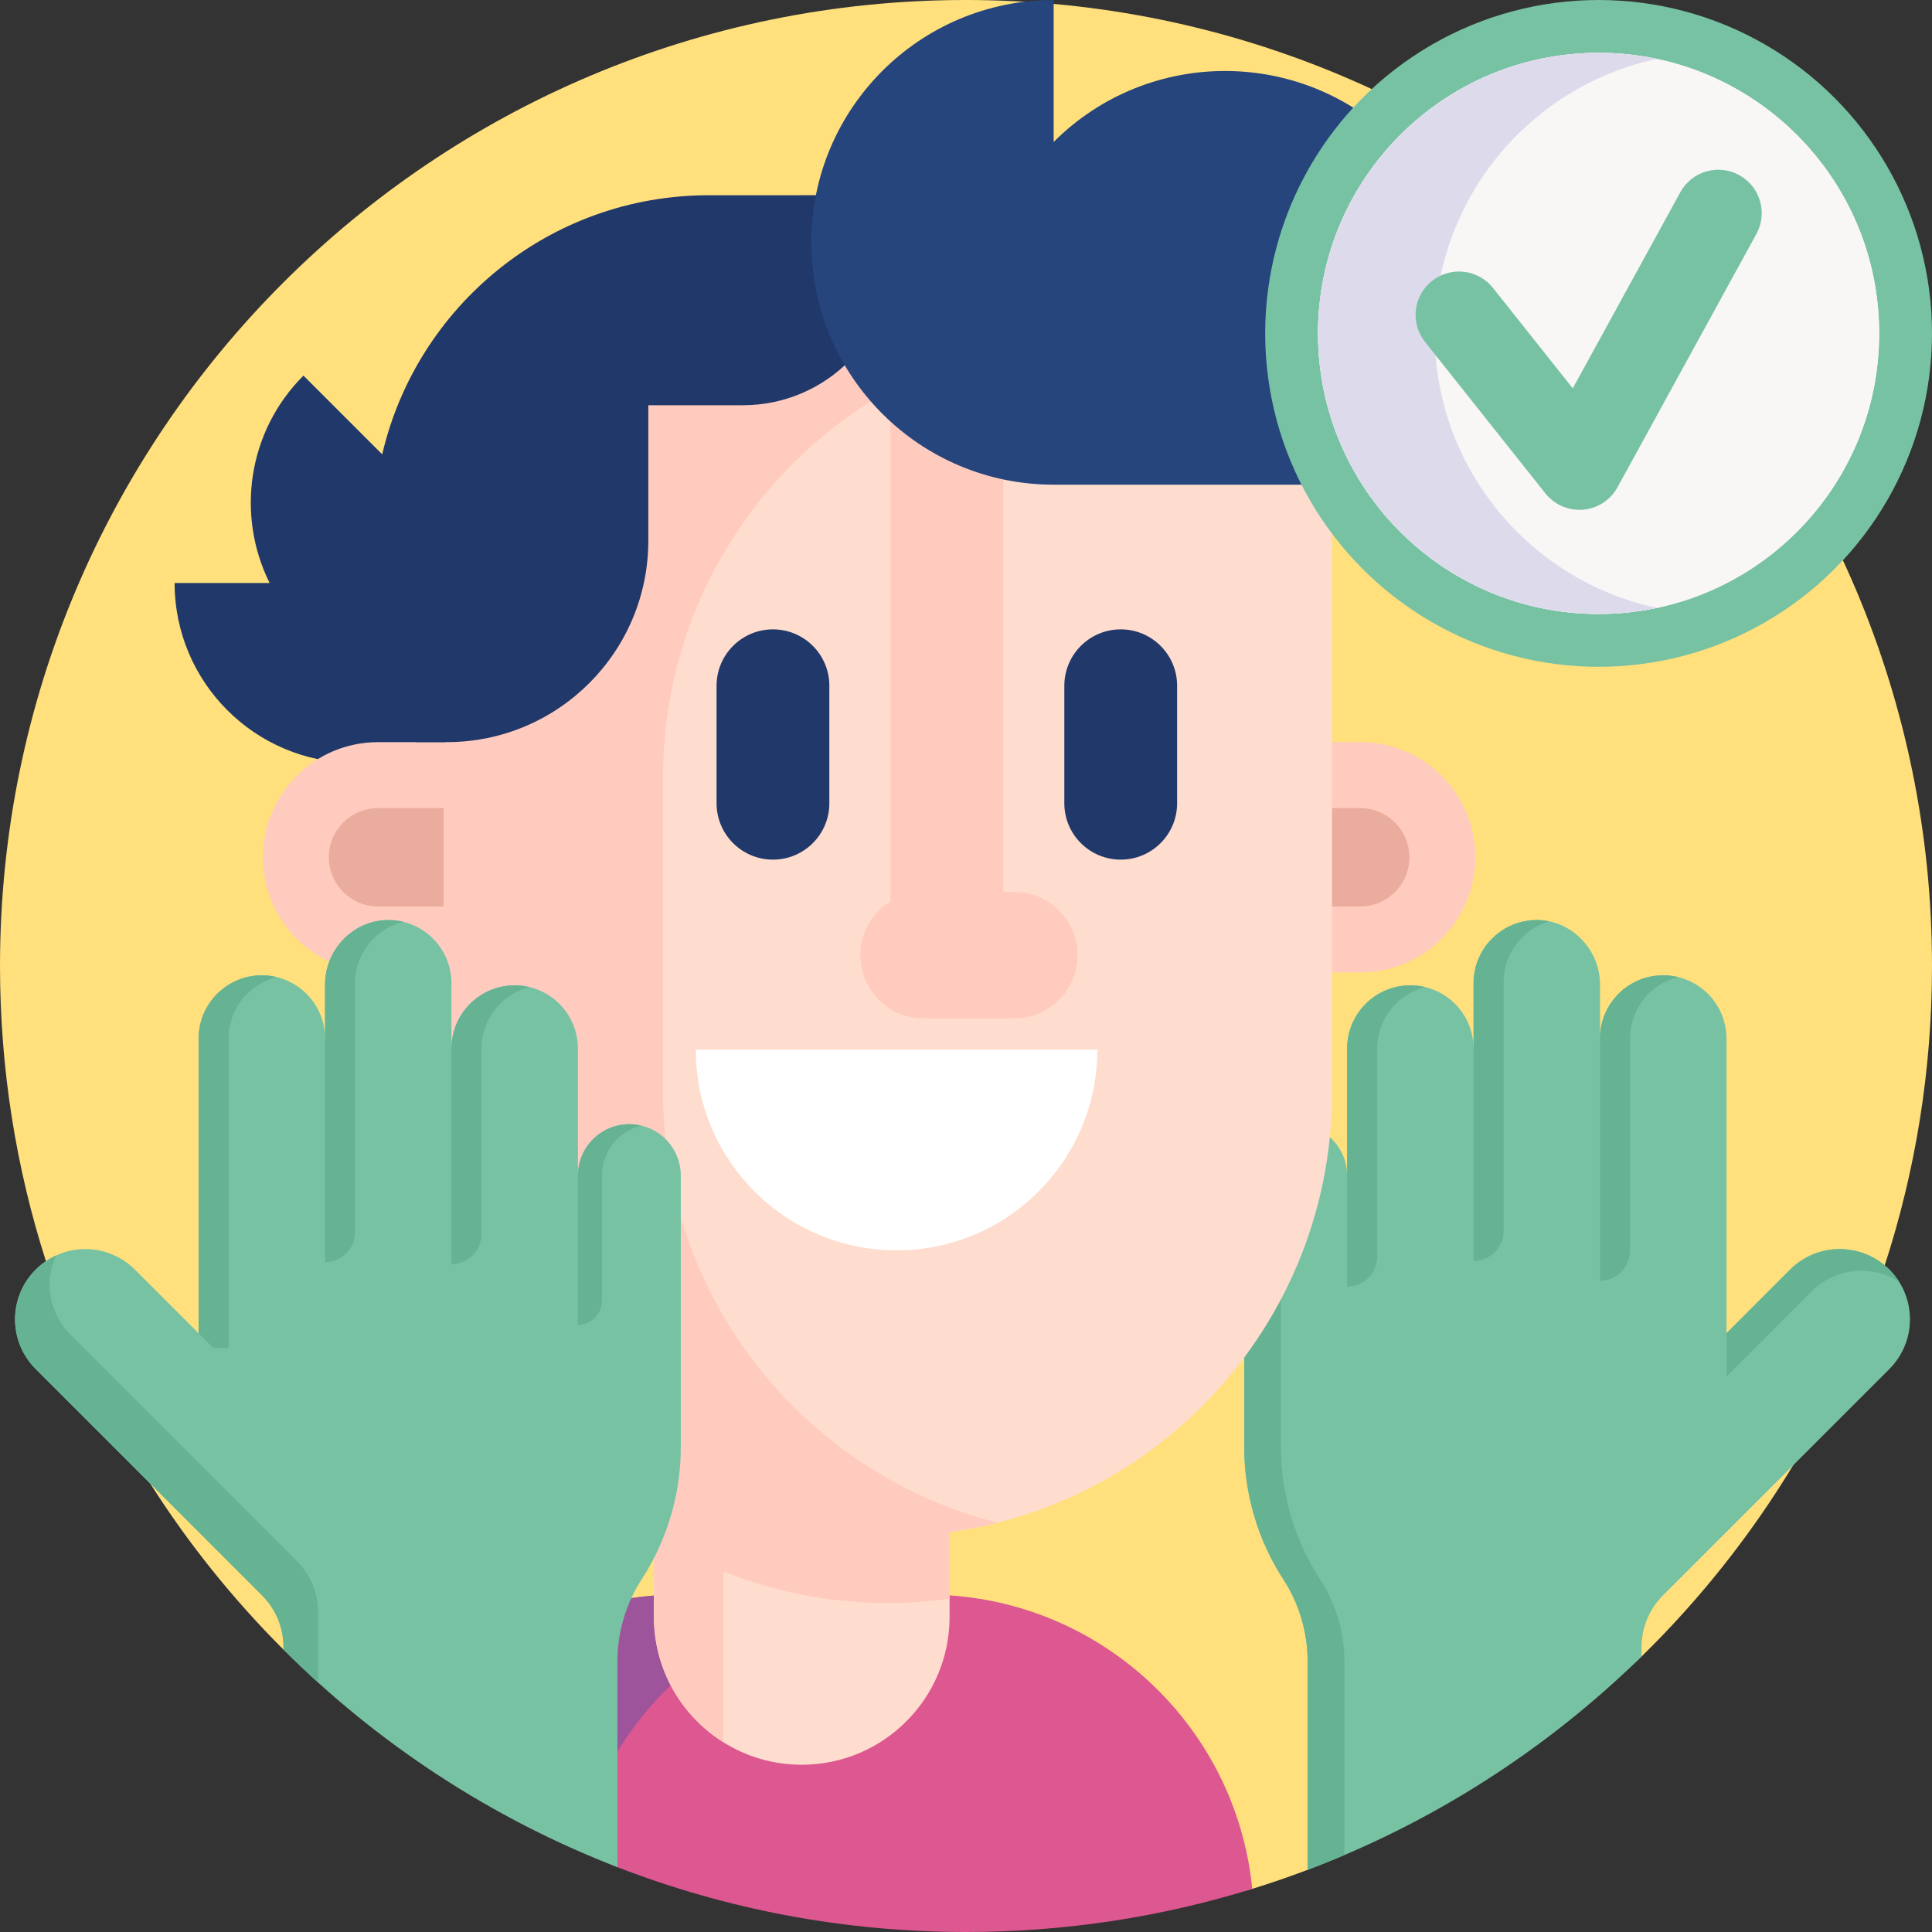 <svg id="Capa_1" enable-background="new 0 0 512 512" height="512" viewBox="0 0 512 512" width="512" xmlns="http://www.w3.org/2000/svg"><rect x="0" y="0" width="512" height="512" fill="#333333" stroke="none"/><g><path d="m512 256c0 27.69-4.4 54.36-12.53 79.34-6.09 18.7-14.27 36.44-24.27 52.97-11.23 18.57-24.76 35.6-40.18 50.69-22.59 22.09-36.905-11.16-66.405 1.42-3.22 1.37-18.805 53.87-22.085 55.11-4.822 1.823-9.713 3.505-14.67 5.041-23.969 7.426-59.211-20.911-85.62-20.911-32.57 0-53.96.459-82.62-10.641-29.46-11.41-41.753-16.835-64.773-37.655-3.13-2.84-20.727 8.787-23.717 5.807-13.32-13.3-25.19-28.07-35.33-44.03-7.72-12.14-14.44-24.98-20.05-38.39-2.32-5.54-4.45-11.18-6.39-16.91-.4-1.2-.8-2.41-1.19-3.62-7.9-24.661-12.17-50.941-12.17-78.221 0-141.38 114.62-256 256-256s256 114.62 256 256z" fill="#ffe07d"/><g><g><path d="m506.16 349.63c0 4.77-1.82 9.53-5.45 13.17l-25.51 25.51-34.48 34.47c-3.65 3.65-5.69 8.59-5.7 13.74v2.48c-25.05 24.5-55.1 43.9-88.49 56.53v-55.25c0-7.7-2.22-15.24-6.41-21.7l-.01-.01c-6.77-10.44-10.38-22.62-10.38-35.07v-71.95c0-7.53 6.11-13.63 13.64-13.63 3.76 0 7.17 1.53 9.64 3.99 2.47 2.47 3.99 5.88 3.99 9.65v-33.68c0-4.63 1.88-8.81 4.91-11.85 3.03-3.03 7.22-4.9 11.85-4.91 9.25 0 16.75 7.51 16.75 16.76v-17.31c0-4.63 1.87-8.82 4.91-11.85 2.13-2.13 4.84-3.69 7.86-4.42 1.23-.31 2.52-.47 3.84-.48 1.2-.01 2.38.11 3.51.35h.01c7.62 1.63 13.38 8.62 13.38 16.7v14.25c.05-9.21 7.53-16.66 16.75-16.66 4.62 0 8.82 1.88 11.85 4.91s4.91 7.22 4.91 11.85v78.11l16.85-16.86c6.87-6.87 17.77-7.25 25.09-1.13.43.35.84.73 1.24 1.13 3.63 3.63 5.45 8.4 5.45 13.16z" fill="#78c2a4"/></g><g><path d="m457.528 353.325v11.52l22.61-22.62c6.28-6.28 15.94-7.14 23.13-2.56-.72-1.14-1.57-2.21-2.56-3.2-7.27-7.27-19.06-7.27-26.33 0z" fill="#66b394"/></g><g><path d="m356.28 440.28v51.33c-3.22 1.37-6.47 2.68-9.75 3.92v-55.25c0-7.7-2.22-15.24-6.41-21.7l-.01-.01c-6.77-10.44-10.38-22.62-10.38-35.07v-71.95c0-7.53 6.11-13.63 13.64-13.63 1.72 0 3.36.32 4.87.9-5.12 1.96-8.76 6.92-8.76 12.73v71.95c0 12.45 3.61 24.63 10.38 35.07l.01.01c4.19 6.46 6.41 14 6.41 21.7z" fill="#66b394"/></g><g fill="#66b394"><path d="m444.754 258.937c-3.022.738-5.726 2.293-7.856 4.427-3.031 3.031-4.909 7.219-4.909 11.847v56.236c0 4.406-3.572 7.978-7.978 7.978v-64.214c0-4.628 1.878-8.816 4.909-11.847 3.031-3.035 7.223-4.909 11.847-4.909 1.376 0 2.709.168 3.987.482z"/><path d="m390.508 260.565v73.61c4.4 0 7.97-3.57 7.98-7.97v-65.94c0-4.63 1.87-8.81 4.91-11.85 1.98-1.98 4.46-3.47 7.23-4.25-1.13-.24-2.31-.36-3.51-.35-1.32.01-2.61.17-3.84.48-3.02.73-5.73 2.29-7.86 4.42-3.04 3.03-4.91 7.22-4.91 11.85z"/><path d="m357.002 340.977v-63.106c0-4.628 1.878-8.816 4.909-11.847 3.031-3.035 7.223-4.909 11.847-4.909 1.375 0 2.708.168 3.987.482-3.022.738-5.726 2.293-7.856 4.427-3.031 3.031-4.909 7.219-4.909 11.847v55.128c-.001 4.406-3.572 7.978-7.978 7.978z"/></g></g><g><path d="m331.86 500.57c-23.97 7.43-49.45 11.43-75.86 11.43-32.571 0-63.722-6.085-92.38-17.181-20.508-7.941-29.843-41.386-47.404-54.066 6.596-10.671 5.549 3.137 15.988-3.788 13.695-9.085 30.126-14.375 47.796-14.375h65.71c44.92 0 81.84 34.2 86.15 77.98z" fill="#dd5790"/><path d="m237.6 422.59c-36.208 0-67.232 22.226-80.143 53.796-1.844 4.51-9.911-3.575-10.979 1.279-16.58-7.28-14.541-14.591-29.061-25.071 6.596-10.671 4.349-8.704 14.788-15.629 13.694-9.085 30.125-14.375 47.795-14.375z" fill="#9d549b"/><path d="m251.643 325.931v102.573c0 10.821-4.388 20.614-11.479 27.693-7.079 7.091-16.872 11.479-27.693 11.479-7.622 0-14.736-2.171-20.741-5.947-11.063-6.918-18.431-19.217-18.431-33.225v-102.573z" fill="#ffddce"/><path d="m251.643 325.931v97.757c-5.335.751-10.775 1.132-16.318 1.132-22.762 0-44.023-6.467-62.026-17.669v-81.22z" fill="#ffcbbe"/><path d="m191.73 365.749v95.979c-11.063-6.918-18.431-19.217-18.431-33.225v-62.754z" fill="#ffcbbe"/><path d="m187.836 51.74c-42.131 0-77.39 29.322-86.547 68.666l-20.87-20.871c-14.872 14.872-17.852 37.118-8.968 54.961h-25.175c0 26.333 21.347 47.68 47.679 47.68 1.688 0 3.354-.091 4.997-.262v8.432h145.548v-158.606z" fill="#21386b"/><path d="m103.874 216.189c-18.62 18.62-18.62 48.809 0 67.429s48.809 18.62 67.429 0" fill="#26457d"/><path d="m360.47 257.702h-260.292c-16.852 0-30.513-13.661-30.513-30.513 0-16.852 13.661-30.513 30.513-30.513h260.292c16.852 0 30.513 13.661 30.513 30.513 0 16.852-13.661 30.513-30.513 30.513z" fill="#ffcbbe"/><path d="m100.178 240.224c-7.188 0-13.035-5.848-13.035-13.035 0-7.188 5.848-13.035 13.035-13.035h260.292c7.188 0 13.035 5.848 13.035 13.035 0 7.188-5.848 13.036-13.035 13.036h-260.292z" fill="#eaac9d"/><path d="m235.325 407.152c-65 0-117.692-52.692-117.692-117.692v-83.443c0-64.999 52.692-117.692 117.692-117.692h65.591c28.774 0 52.101 23.326 52.101 52.101v149.034c0 64.999-52.693 117.692-117.692 117.692z" fill="#ffddce"/><path d="m264.368 403.537c-9.288 2.359-19.013 3.608-29.037 3.608-65.003 0-117.698-52.682-117.698-117.685v-83.442c0-65.003 52.694-117.698 117.698-117.698h58.062c-64.991 0-117.685 52.694-117.685 117.698v83.442c0 54.991 37.701 101.156 88.66 114.077z" fill="#ffcbbe"/><path d="m204.842 227.812c-8.254 0-14.945-6.691-14.945-14.945v-31.135c0-8.254 6.691-14.945 14.945-14.945 8.254 0 14.945 6.691 14.945 14.945v31.135c0 8.253-6.691 14.945-14.945 14.945z" fill="#21386b"/><path d="m297.003 227.812c-8.254 0-14.945-6.691-14.945-14.945v-31.135c0-8.254 6.691-14.945 14.945-14.945 8.254 0 14.945 6.691 14.945 14.945v31.135c0 8.253-6.691 14.945-14.945 14.945z" fill="#21386b"/><path d="m265.867 258.324h-29.89v-155.054c0-8.254 6.691-14.945 14.945-14.945 8.254 0 14.945 6.691 14.945 14.945z" fill="#ffcbbe"/><path d="m149.396 66.708v17.745c-22.893 8.385-39.231 30.367-39.231 56.165v56.058h8.239c29.497 0 53.409-23.912 53.409-53.409v-35.876h25.08c21.915 0 39.681-17.766 39.681-39.681v-1.002z" fill="#21386b"/><path d="m343.452 64.224 26.602-26.602c-25.081-25.081-65.745-25.081-90.826 0v-37.622c-35.47 0-64.224 28.754-64.224 64.224s28.754 64.224 64.224 64.224h128.447c0-35.471-28.754-64.224-64.223-64.224z" fill="#26457d"/><path d="m268.823 236.391h-24.078c-9.247 0-16.744 7.497-16.744 16.744 0 9.247 7.497 16.744 16.744 16.744h24.078c9.247 0 16.744-7.497 16.744-16.744 0-9.247-7.496-16.744-16.744-16.744z" fill="#ffcbbe"/><path d="m184.388 278.14c0 29.385 23.821 53.207 53.207 53.207s53.207-23.821 53.207-53.207" fill="#fff"/></g><circle cx="423.643" cy="88.357" fill="#78c2a4" r="88.357"/><circle cx="423.643" cy="88.357" fill="#f9f6f6" r="74.357"/><circle cx="423.643" cy="88.357" fill="#f9f6f6" r="74.357"/><path d="m439.105 161.097c-4.99 1.06-10.16 1.62-15.46 1.62-41 0-74.36-33.36-74.36-74.36s33.36-74.36 74.36-74.36c5.3 0 10.47.56 15.46 1.62-33.6 7.13-58.89 37.04-58.89 72.74s25.29 65.61 58.89 72.74z" fill="#dddaec"/><path d="m417.573 135.076c-3.121-.269-6.03-1.806-8.015-4.303l-31.914-40.161c-3.952-4.972-3.124-12.207 1.849-16.158 4.973-3.952 12.208-3.123 16.158 1.849l21.148 26.613 28.495-51.961c3.054-5.569 10.043-7.607 15.613-4.554 5.569 3.054 7.607 10.044 4.553 15.613l-36.815 67.134c-1.852 3.377-5.27 5.602-9.107 5.929-.661.056-1.317.055-1.965-.001z" fill="#78c2a4"/><g><g><path d="m180.42 311.55v71.95c0 12.45-3.61 24.63-10.38 35.07-2.1 3.23-3.7 6.73-4.78 10.39s-1.64 7.46-1.64 11.32v54.54c-33.47-12.96-63.54-32.74-88.49-57.65v-.65c0-5.15-2.05-10.09-5.69-13.74l-29.64-29.64-30.35-30.35c-3.64-3.63-5.46-8.39-5.46-13.16s1.82-9.53 5.45-13.16c.85-.85 1.77-1.6 2.73-2.25 7.25-4.92 17.18-4.17 23.6 2.25l16.86 16.85v-78.1c0-4.63 1.88-8.82 4.91-11.85s7.22-4.91 11.84-4.91c9.22 0 16.7 7.45 16.76 16.65v-14.25c0-9.29 7.6-17.12 16.9-17.04 1.32.01 2.6.17 3.83.47 3.03.74 5.73 2.3 7.87 4.43 3.03 3.03 4.9 7.22 4.9 11.85v17.31c0-9.26 7.5-16.76 16.76-16.76 4.62 0 8.81 1.87 11.85 4.91 3.03 3.03 4.9 7.21 4.9 11.84v33.68c0-3.76 1.53-7.17 4-9.64 2.46-2.46 5.87-3.99 9.64-3.99 7.53 0 13.63 6.1 13.63 13.63z" fill="#78c2a4"/></g><g><path d="m153.151 351.074v-39.523c0-7.533 6.104-13.637 13.633-13.637 1.099 0 2.167.134 3.192.379-5.989 1.437-10.442 6.824-10.442 13.258v33.14c0 3.526-2.858 6.383-6.383 6.383z" fill="#66b394"/></g><g fill="#66b394"><path d="m73.371 258.943c-3.022.738-5.726 2.293-7.856 4.427-3.031 3.031-4.909 7.219-4.909 11.847v81.989h-4.096l-3.882-3.882v-78.107c0-4.628 1.878-8.816 4.909-11.847 3.031-3.035 7.223-4.909 11.847-4.909 1.376 0 2.709.168 3.987.482z"/><path d="m106.87 244.294c-3.02.74-5.724 2.294-7.847 4.423-3.033 3.033-4.909 7.217-4.91 11.846v65.939c-.003 4.406-3.574 7.977-7.977 7.977v-59.366-14.249c0-9.292 7.604-17.128 16.899-17.05 1.322.015 2.606.176 3.835.48z"/><path d="m119.644 335.004v-57.13c0-4.628 1.878-8.816 4.909-11.847 3.031-3.035 7.223-4.909 11.847-4.909 1.375 0 2.708.168 3.987.482-3.022.738-5.726 2.293-7.856 4.427-3.031 3.031-4.909 7.219-4.909 11.847v49.152c-.001 4.407-3.573 7.978-7.978 7.978z"/></g><g><path d="m84.31 427.34v18.56c-3.13-2.84-6.19-5.75-9.18-8.73v-.65c0-5.15-2.05-10.09-5.69-13.74l-29.64-29.64-30.35-30.35c-3.64-3.63-5.46-8.39-5.46-13.16 0-4.76 1.82-9.53 5.46-13.16.85-.85 1.76-1.6 2.72-2.25.86-.58 1.75-1.08 2.68-1.51-.75 1.64-1.25 3.37-1.49 5.13-.13.86-.19 1.74-.19 2.61 0 4.77 1.82 9.53 5.45 13.17l59.99 59.99c3.65 3.64 5.7 8.58 5.7 13.73z" fill="#66b394"/></g></g></g></svg>
